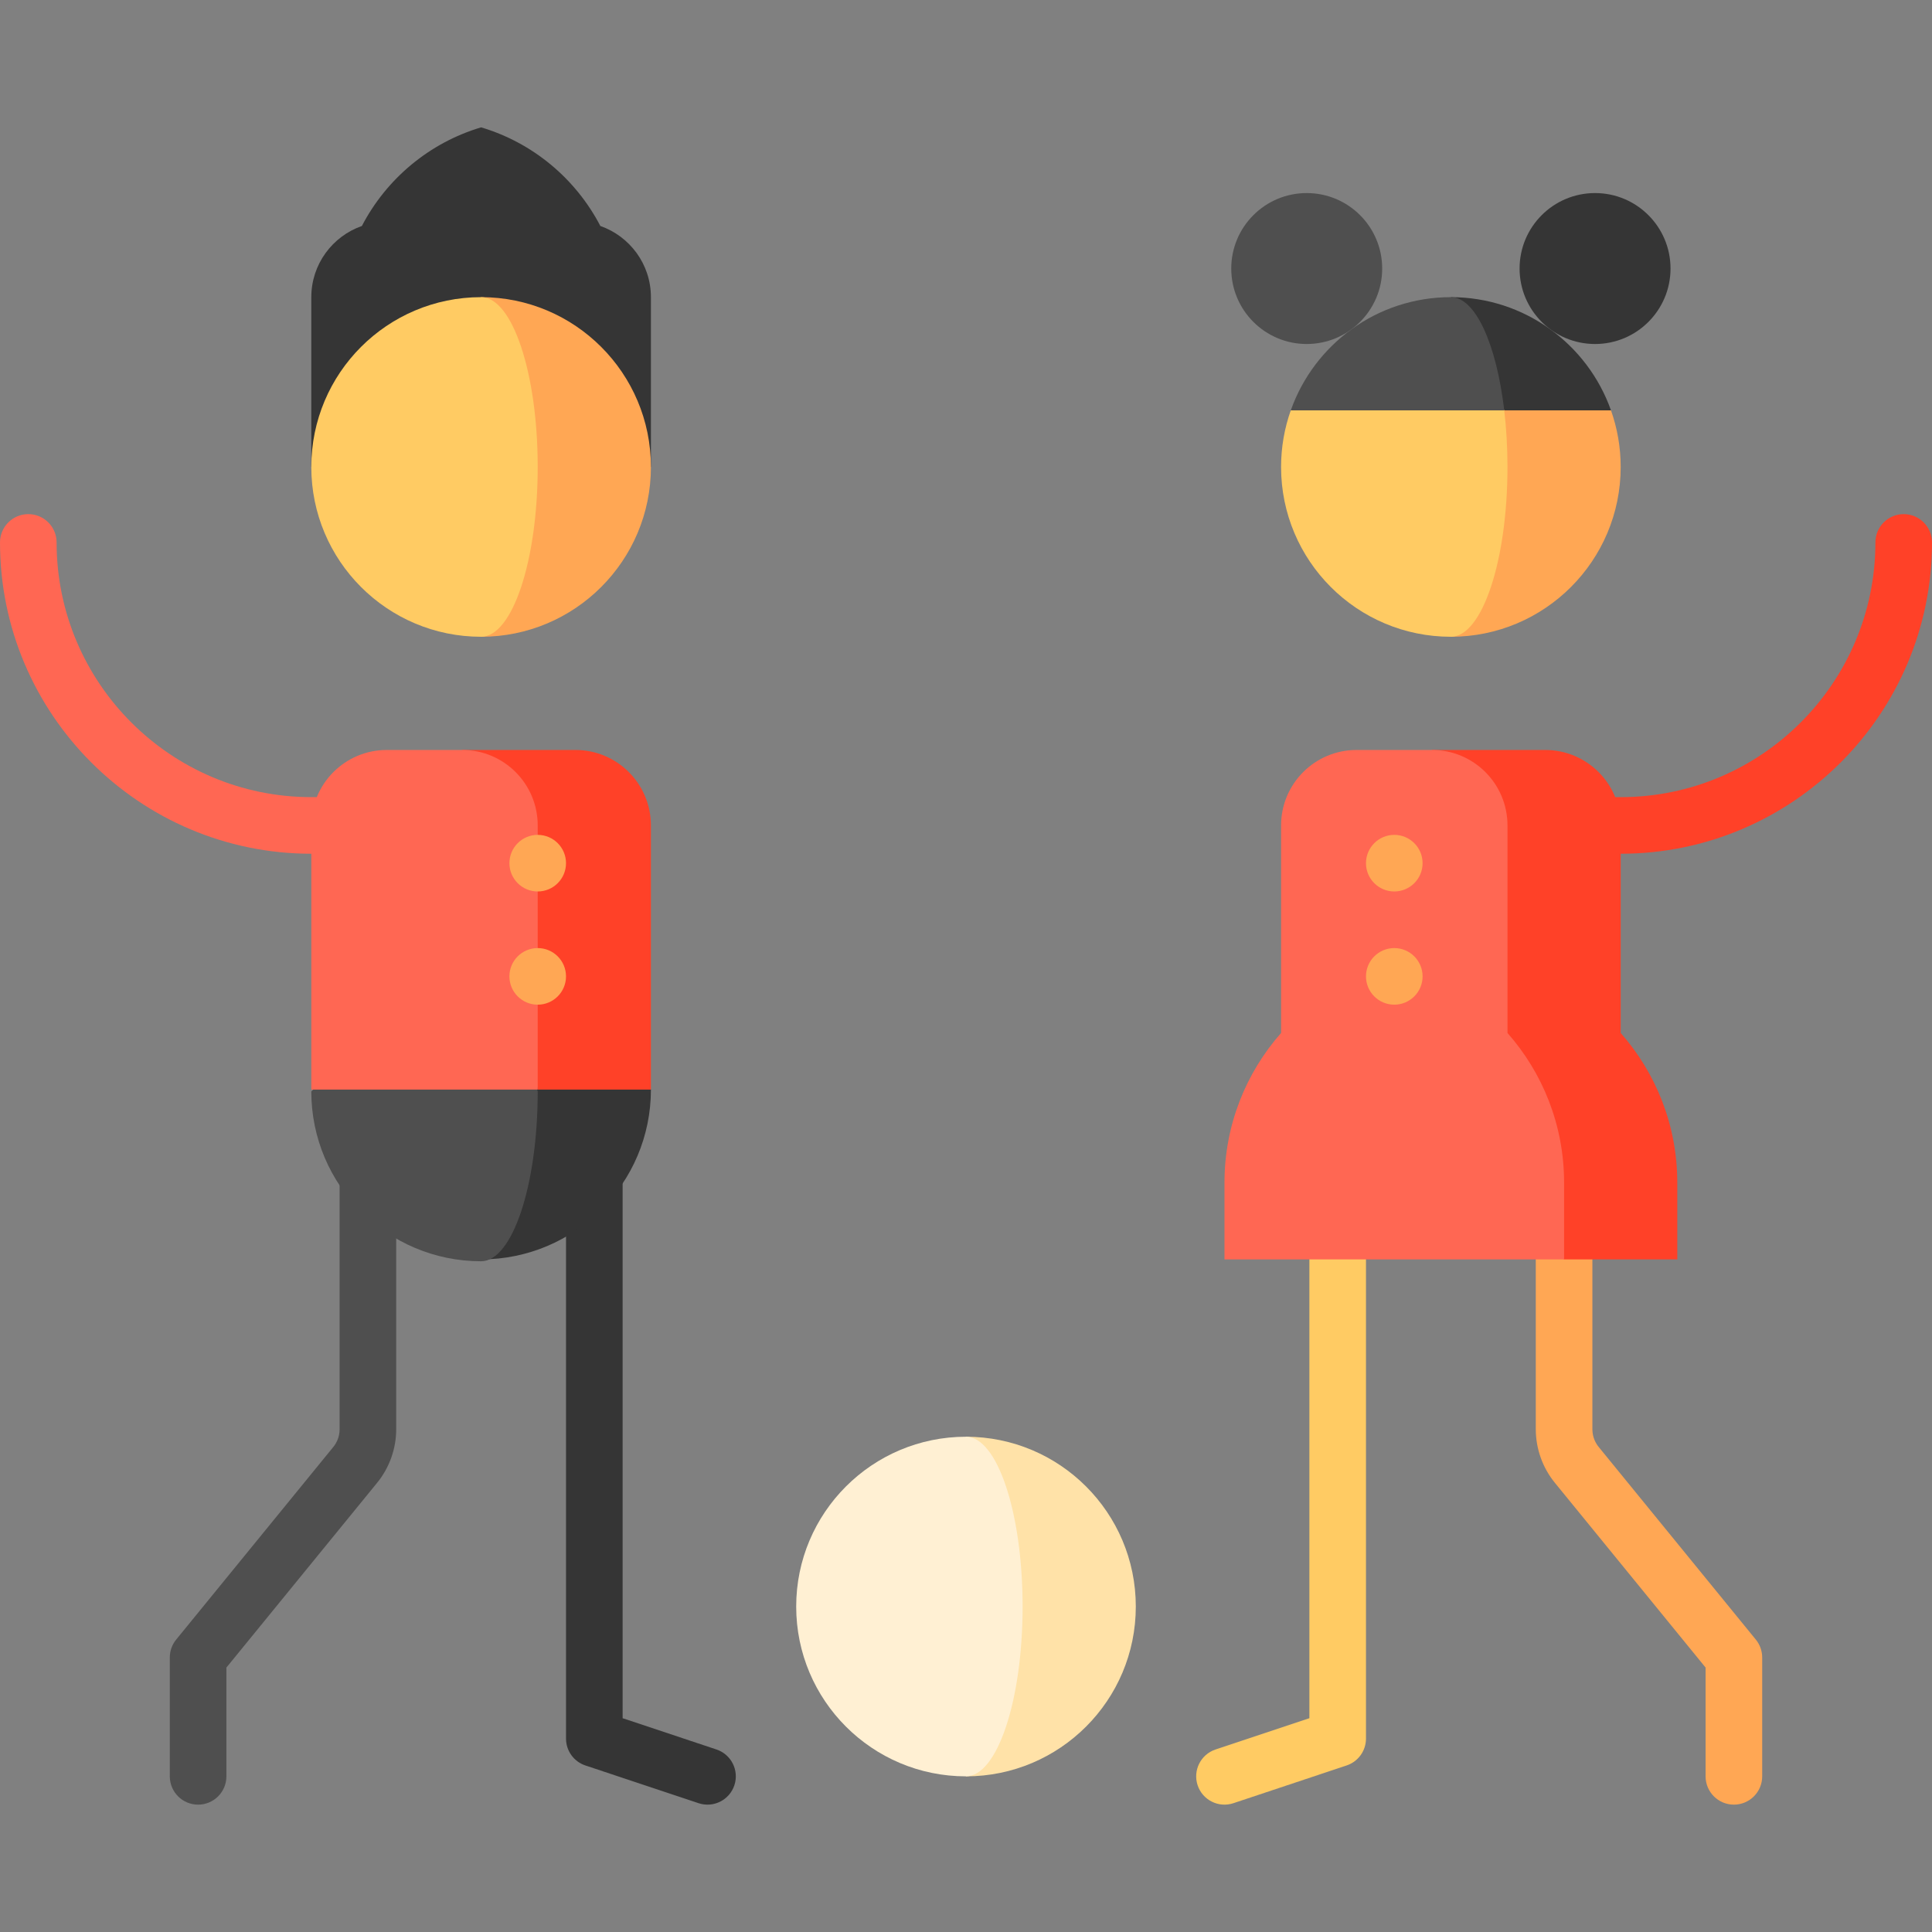 <svg id="Capa_1" enable-background="new 0 0 512 512" height="512" viewBox="0 0 512 512" width="512" xmlns="http://www.w3.org/2000/svg"><rect x="0" y="0" width="512" height="512" fill="#808080" stroke="none"/><g><path d="m165 258.75v196.592l24.87 8.29c3.93 1.31 6.053 5.557 4.744 9.487-1.31 3.93-5.559 6.054-9.487 4.744l-29.998-10c-3.063-1.021-5.128-3.887-5.128-7.115v-201.998z" fill="#353535"/><path d="m7.5 136.25c4.143 0 7.5 3.358 7.5 7.5 0 37.22 30.28 67.5 67.5 67.5h45v15h-45c-45.49 0-82.5-37.009-82.5-82.5 0-4.142 3.357-7.5 7.5-7.5z" fill="#ff6753"/><path d="m347 258.75v196.592l-24.87 8.29c-3.93 1.31-6.053 5.557-4.744 9.487 1.31 3.93 5.559 6.054 9.487 4.744l29.998-10c3.063-1.021 5.128-3.887 5.128-7.115v-201.998z" fill="#ffcb63"/><path d="m504.5 136.25c-4.143 0-7.5 3.358-7.5 7.5 0 37.22-30.28 67.5-67.5 67.5h-45v15h45c45.49 0 82.5-37.009 82.5-82.5 0-4.142-3.358-7.5-7.5-7.5z" fill="#ff4128"/><path d="m90 288.75v90c0 2.204-.917 3.79-1.687 4.733l-41.625 51.026c-1.091 1.339-1.688 3.013-1.688 4.741v31.5c0 4.142 3.357 7.5 7.5 7.5s7.5-3.358 7.5-7.5v-28.829l39.936-48.955c3.266-4.002 5.064-9.051 5.064-14.216v-90z" fill="#4f4f4f"/><path d="m465.311 434.509-41.626-51.027c-.769-.942-1.686-2.528-1.686-4.732v-90h-15v90c0 5.166 1.799 10.214 5.063 14.215l39.938 48.956v28.829c0 4.142 3.357 7.5 7.5 7.5s7.5-3.358 7.5-7.5v-31.5c0-1.728-.597-3.402-1.689-4.741z" fill="#ffa754"/><path d="m256 380.75v90c24.853 0 45-20.147 45-45s-20.147-45-45-45z" fill="#ffe2a8"/><path d="m271 425.75c0-24.853-6.716-45-15-45-24.853 0-45 20.147-45 45s20.147 45 45 45c8.284 0 15-20.147 15-45z" fill="#fff0d3"/><path d="m429.5 273.75v-55c0-11.046-8.954-20-20-20h-30v115l35 20h30v-20.335c0-15.211-5.671-29.09-15-39.665z" fill="#ff4128"/><path d="m399.5 273.75v-55c0-11.046-8.954-20-20-20h-20c-11.046 0-20 8.954-20 20v55c-9.329 10.576-15 24.454-15 39.665v20.335h90v-20.335c0-15.211-5.671-29.09-15-39.665z" fill="#ff6753"/><circle cx="369.5" cy="228.75" fill="#ffa754" r="7.5"/><circle cx="369.5" cy="258.75" fill="#ffa754" r="7.5"/><circle cx="346.294" cy="71.164" fill="#4f4f4f" r="20"/><circle cx="422.706" cy="71.164" fill="#353535" r="20"/><path d="m384.499 88.75v80c24.853 0 45-20.147 45-45 0-5.261-.912-10.307-2.571-15z" fill="#ffa754"/><path d="m384.499 78.75 14.143 30h28.286c-6.179-17.476-22.838-30-42.429-30z" fill="#353535"/><path d="m342.069 108.75c-1.659 4.693-2.571 9.739-2.571 15 0 24.853 20.147 45 45 45 8.284 0 15-20.147 15-45 0-5.261-.304-10.307-.857-15l-14.143-20z" fill="#ffcb63"/><path d="m384.499 78.75c-19.592 0-36.25 12.524-42.429 30h56.572c-2.06-17.476-7.613-30-14.143-30z" fill="#4f4f4f"/><path d="m127.5 243.75v90c24.853 0 45-20.147 45-45z" fill="#353535"/><path d="m142.5 289.25-15-45-45 45c0 24.853 20.147 45 45 45 8.284 0 15-20.148 15-45z" fill="#4f4f4f"/><path d="m152.5 198.75h-30l20 90h30v-70c0-11.046-8.954-20-20-20z" fill="#ff4128"/><path d="m122.5 198.75h-20c-11.046 0-20 8.954-20 20v70h60v-70c0-11.046-8.954-20-20-20z" fill="#ff6753"/><circle cx="142.5" cy="228.75" fill="#ffa754" r="7.5"/><circle cx="142.5" cy="258.75" fill="#ffa754" r="7.5"/><path d="m159.1 59.888c-6.499-12.495-17.869-22.051-31.6-26.138-13.731 4.087-25.101 13.643-31.6 26.138-7.798 2.729-13.4 10.133-13.4 18.862v45h90v-45c0-8.729-5.602-16.132-13.4-18.862z" fill="#353535"/><path d="m127.5 78.75v90c24.853 0 45-20.147 45-45s-20.147-45-45-45z" fill="#ffa754"/><path d="m142.5 123.75c0-24.853-6.716-45-15-45-24.853 0-45 20.147-45 45s20.147 45 45 45c8.284 0 15-20.147 15-45z" fill="#ffcb63"/></g></svg>